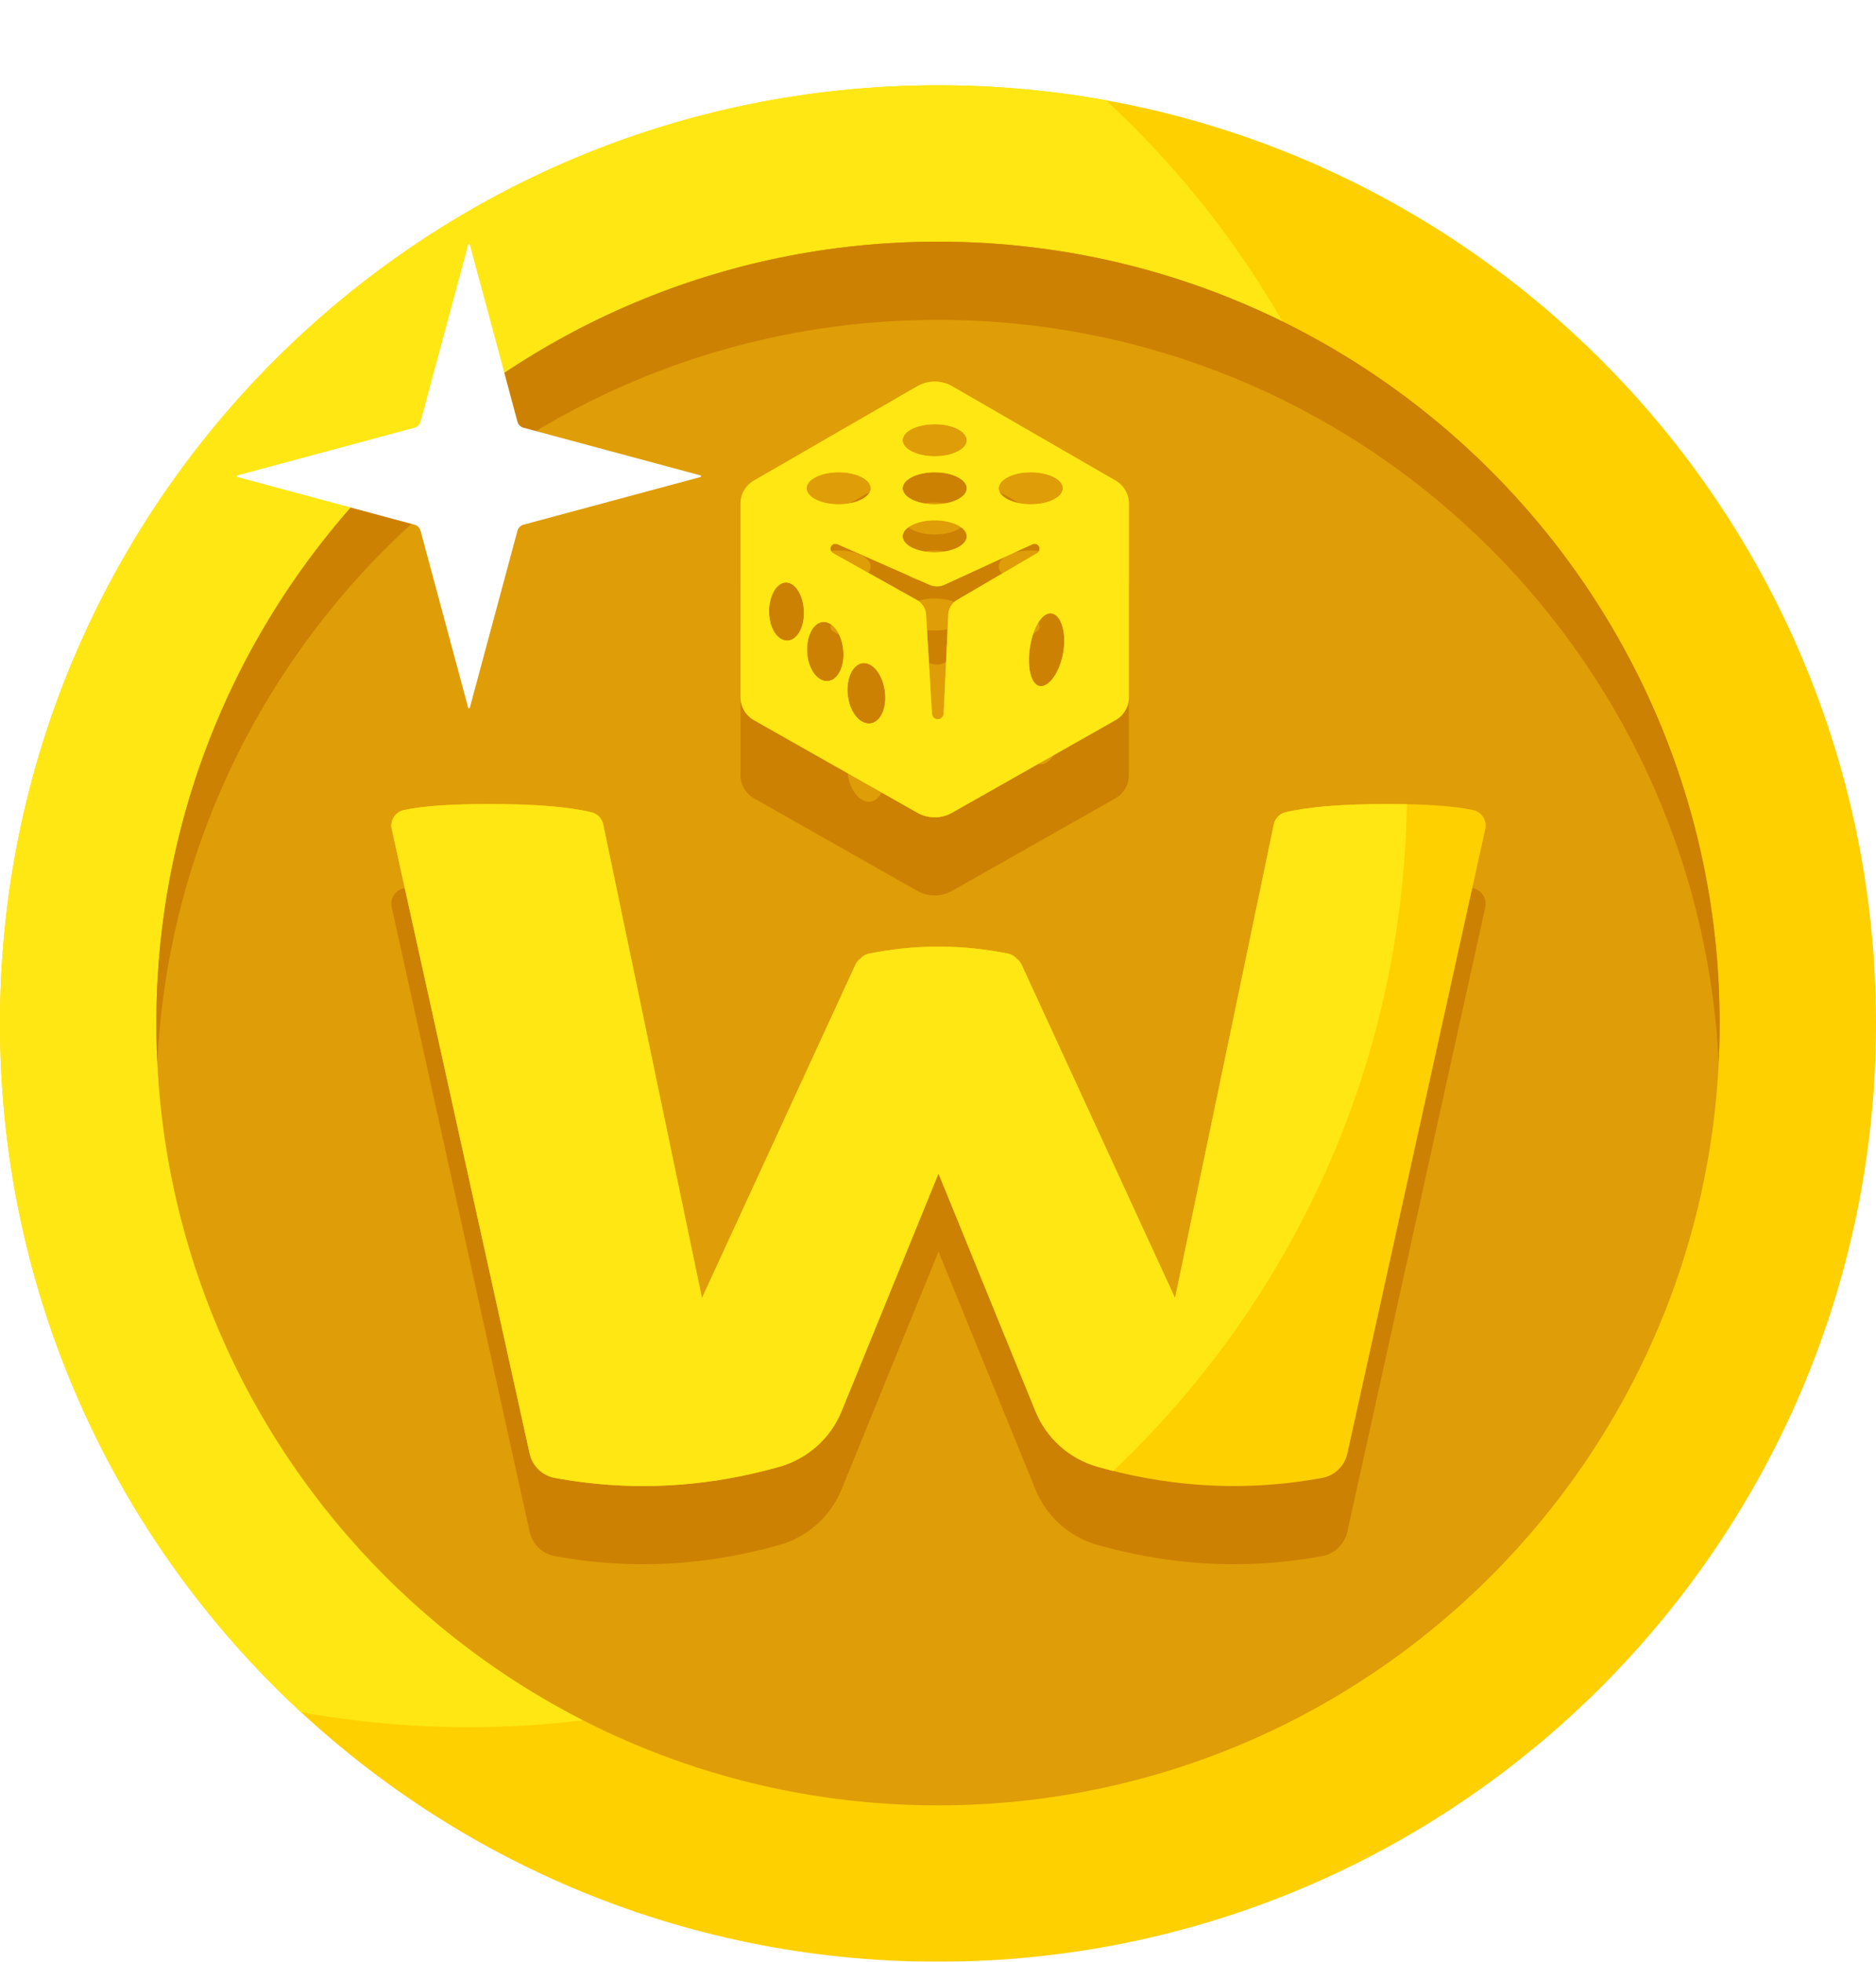 <svg width="220" height="230" viewBox="0 0 220 230" fill="none" xmlns="http://www.w3.org/2000/svg">
<g id="Coin_trx_silver Copy" filter="url(#filter0_d)">
<g id="Coin_winr_y">
<path id="Oval" fill-rule="evenodd" clip-rule="evenodd" d="M110 220C170.751 220 220 170.751 220 110C220 49.249 170.751 0 110 0C49.249 0 0 49.249 0 110C0 170.751 49.249 220 110 220Z" fill="#FFD000"/>
<path id="Combined Shape" fill-rule="evenodd" clip-rule="evenodd" d="M165 82.5C165 143.251 115.751 192.5 55 192.5C48.273 192.5 41.686 191.896 35.292 190.74C13.587 170.646 0 141.91 0 110C0 49.249 49.249 0 110 0C116.727 0 123.314 0.604 129.708 1.76C151.413 21.854 165 50.59 165 82.5Z" fill="#FFE714"/>
<path id="Oval_2" fill-rule="evenodd" clip-rule="evenodd" d="M110 201.667C160.626 201.667 201.667 160.626 201.667 110C201.667 59.374 160.626 18.333 110 18.333C59.374 18.333 18.334 59.374 18.334 110C18.334 160.626 59.374 201.667 110 201.667Z" fill="#DF9D07"/>
<path id="Combined Shape_2" fill-rule="evenodd" clip-rule="evenodd" d="M18.446 114.583C20.834 66.087 60.911 27.5 110 27.5C159.089 27.5 199.166 66.087 201.554 114.583C201.629 113.065 201.667 111.537 201.667 110C201.667 59.374 160.626 18.333 110 18.333C59.374 18.333 18.334 59.374 18.334 110C18.334 111.537 18.371 113.065 18.446 114.583Z" fill="#CD8103"/>
<path id="Combined Shape_3" fill-rule="evenodd" clip-rule="evenodd" d="M130.834 55.523L111.677 44.462C110.4 43.725 108.827 43.725 107.55 44.462L88.392 55.523C87.435 56.075 86.845 57.097 86.845 58.203V80.903C86.845 82.018 87.445 83.047 88.415 83.596L107.579 94.452C108.841 95.166 110.386 95.166 111.647 94.452L130.812 83.596C131.782 83.047 132.382 82.018 132.382 80.903V58.203C132.382 57.097 131.792 56.075 130.834 55.523ZM113.369 50.782C113.369 51.819 111.688 52.66 109.613 52.66C107.539 52.66 105.858 51.819 105.858 50.782C105.858 49.745 107.539 48.904 109.613 48.904C111.688 48.904 113.369 49.745 113.369 50.782ZM109.613 58.294C111.688 58.294 113.369 57.453 113.369 56.416C113.369 55.379 111.688 54.538 109.613 54.538C107.539 54.538 105.858 55.379 105.858 56.416C105.858 57.453 107.539 58.294 109.613 58.294ZM113.369 62.05C113.369 63.087 111.688 63.928 109.613 63.928C107.539 63.928 105.858 63.087 105.858 62.05C105.858 61.013 107.539 60.172 109.613 60.172C111.688 60.172 113.369 61.013 113.369 62.05ZM120.881 58.294C122.955 58.294 124.637 57.453 124.637 56.416C124.637 55.379 122.955 54.538 120.881 54.538C118.807 54.538 117.125 55.379 117.125 56.416C117.125 57.453 118.807 58.294 120.881 58.294ZM102.102 56.416C102.102 57.453 100.42 58.294 98.346 58.294C96.272 58.294 94.59 57.453 94.59 56.416C94.59 55.379 96.272 54.538 98.346 54.538C100.42 54.538 102.102 55.379 102.102 56.416ZM120.731 75.418C120.434 77.916 121.102 79.794 122.221 79.612C123.341 79.429 124.471 77.485 124.745 75.269C125.019 73.054 124.352 71.176 123.255 71.076C122.158 70.975 121.028 72.919 120.731 75.418ZM92.439 74.266C91.287 74.39 90.281 72.985 90.193 71.126C90.104 69.268 90.919 67.632 92.015 67.472C93.111 67.312 94.12 68.717 94.265 70.611C94.41 72.505 93.591 74.141 92.439 74.266ZM94.656 75.757C94.798 77.654 95.88 79.115 97.074 79.02C98.268 78.925 99.082 77.279 98.888 75.345C98.692 73.412 97.605 71.953 96.463 72.085C95.321 72.218 94.513 73.862 94.656 75.757ZM101.975 83.995C100.744 84.06 99.596 82.54 99.409 80.602C99.219 78.665 100.022 77.011 101.206 76.907C102.39 76.804 103.545 78.32 103.782 80.295C104.016 82.272 103.205 83.93 101.975 83.995ZM110.74 67.729C110.203 67.976 109.586 67.981 109.045 67.743L98.21 62.966C97.933 62.843 97.608 62.952 97.46 63.217C97.301 63.5 97.402 63.859 97.686 64.017L107.542 69.53C108.156 69.873 108.552 70.505 108.594 71.207L109.294 82.851C109.314 83.2 109.595 83.478 109.945 83.494C110.323 83.512 110.644 83.22 110.662 82.842L111.211 71.199C111.244 70.501 111.628 69.868 112.23 69.515L121.624 64.017C121.886 63.864 121.989 63.537 121.862 63.261C121.726 62.965 121.375 62.836 121.079 62.972L110.74 67.729ZM82.32 151.352L100.313 112.275C100.447 111.984 100.652 111.736 100.905 111.552C101.088 111.346 101.319 111.179 101.591 111.068C101.7 111.023 101.814 110.989 101.93 110.966C104.618 110.432 107.169 110.165 109.584 110.165C109.742 110.165 109.9 110.166 110.059 110.169C110.218 110.166 110.377 110.165 110.534 110.165C112.95 110.165 115.501 110.432 118.188 110.966C118.304 110.989 118.418 111.023 118.528 111.068C118.8 111.179 119.031 111.346 119.214 111.552C119.466 111.736 119.671 111.984 119.805 112.275L137.799 151.352L149.379 95.824C149.526 95.12 150.065 94.565 150.764 94.397C153.443 93.754 157.433 93.433 162.733 93.433C167.29 93.433 170.636 93.671 172.771 94.146C173.771 94.368 174.402 95.359 174.181 96.359L158.003 169.592C157.681 171.051 156.515 172.175 155.046 172.445C150.172 173.338 145.297 173.6 140.423 173.232C136.52 172.938 132.617 172.239 128.714 171.136C125.411 170.203 122.722 167.799 121.426 164.621L110.059 136.75L98.692 164.621C97.396 167.799 94.708 170.203 91.405 171.136C87.501 172.239 83.598 172.938 79.695 173.232C74.821 173.6 69.947 173.338 65.073 172.445C63.603 172.175 62.438 171.051 62.115 169.592L45.937 96.359C45.716 95.359 46.347 94.368 47.347 94.146C49.482 93.671 52.828 93.433 57.386 93.433C62.686 93.433 66.675 93.754 69.354 94.397C70.053 94.565 70.592 95.12 70.739 95.824L82.32 151.352Z" fill="#CD8103"/>
<path id="Combined Shape_4" fill-rule="evenodd" clip-rule="evenodd" d="M130.834 46.356L111.677 35.296C110.4 34.558 108.827 34.558 107.55 35.296L88.392 46.356C87.435 46.909 86.845 47.931 86.845 49.037V71.736C86.845 72.851 87.445 73.88 88.415 74.43L107.579 85.285C108.841 86 110.386 86 111.647 85.285L130.812 74.43C131.782 73.88 132.382 72.851 132.382 71.736V49.037C132.382 47.931 131.792 46.909 130.834 46.356ZM113.369 41.616C113.369 42.653 111.688 43.494 109.613 43.494C107.539 43.494 105.858 42.653 105.858 41.616C105.858 40.579 107.539 39.738 109.613 39.738C111.688 39.738 113.369 40.579 113.369 41.616ZM109.613 49.128C111.688 49.128 113.369 48.287 113.369 47.25C113.369 46.212 111.688 45.372 109.613 45.372C107.539 45.372 105.858 46.212 105.858 47.25C105.858 48.287 107.539 49.128 109.613 49.128ZM113.369 52.883C113.369 53.92 111.688 54.761 109.613 54.761C107.539 54.761 105.858 53.92 105.858 52.883C105.858 51.846 107.539 51.005 109.613 51.005C111.688 51.005 113.369 51.846 113.369 52.883ZM120.881 49.128C122.955 49.128 124.637 48.287 124.637 47.25C124.637 46.212 122.955 45.372 120.881 45.372C118.807 45.372 117.125 46.212 117.125 47.25C117.125 48.287 118.807 49.128 120.881 49.128ZM102.102 47.25C102.102 48.287 100.42 49.128 98.346 49.128C96.272 49.128 94.59 48.287 94.59 47.25C94.59 46.212 96.272 45.372 98.346 45.372C100.42 45.372 102.102 46.212 102.102 47.25ZM120.731 66.251C120.434 68.75 121.102 70.628 122.221 70.445C123.341 70.263 124.471 68.319 124.745 66.103C125.019 63.887 124.352 62.01 123.255 61.909C122.158 61.809 121.028 63.753 120.731 66.251ZM92.439 65.099C91.287 65.224 90.281 63.818 90.193 61.96C90.104 60.102 90.919 58.465 92.015 58.305C93.111 58.145 94.12 59.551 94.265 61.444C94.41 63.338 93.591 64.975 92.439 65.099ZM94.656 66.591C94.798 68.487 95.88 69.948 97.074 69.853C98.268 69.758 99.082 68.112 98.888 66.178C98.692 64.245 97.605 62.787 96.463 62.919C95.321 63.051 94.513 64.695 94.656 66.591ZM101.975 74.829C100.744 74.894 99.596 73.374 99.409 71.435C99.219 69.498 100.022 67.845 101.206 67.741C102.39 67.637 103.545 69.153 103.782 71.128C104.016 73.106 103.205 74.764 101.975 74.829ZM110.74 58.563C110.203 58.81 109.586 58.815 109.045 58.576L98.21 53.799C97.933 53.677 97.608 53.785 97.46 54.05C97.301 54.334 97.402 54.692 97.686 54.851L107.542 60.363C108.156 60.706 108.552 61.339 108.594 62.04L109.294 73.684C109.314 74.034 109.595 74.311 109.945 74.328C110.323 74.346 110.644 74.054 110.662 73.676L111.211 62.032C111.244 61.335 111.628 60.701 112.23 60.349L121.624 54.851C121.886 54.698 121.989 54.371 121.862 54.095C121.726 53.799 121.375 53.669 121.079 53.805L110.74 58.563ZM82.32 142.185L100.313 103.108C100.447 102.817 100.652 102.57 100.905 102.385C101.088 102.18 101.319 102.012 101.591 101.901C101.7 101.857 101.814 101.822 101.93 101.799C104.618 101.266 107.169 100.999 109.584 100.999C109.742 100.999 109.9 101 110.059 101.002C110.218 101 110.377 100.999 110.534 100.999C112.95 100.999 115.501 101.266 118.188 101.799C118.304 101.822 118.418 101.857 118.528 101.901C118.8 102.012 119.031 102.18 119.214 102.385C119.466 102.57 119.671 102.817 119.805 103.108L137.799 142.185L149.379 86.657C149.526 85.954 150.065 85.398 150.764 85.231C153.443 84.588 157.433 84.266 162.733 84.266C167.29 84.266 170.636 84.504 172.771 84.979C173.771 85.202 174.402 86.192 174.181 87.193L158.003 160.426C157.681 161.885 156.515 163.009 155.046 163.278C150.172 164.171 145.297 164.434 140.423 164.066C136.52 163.771 132.617 163.073 128.714 161.97C125.411 161.036 122.722 158.633 121.426 155.455L110.059 127.584L98.692 155.455C97.396 158.633 94.708 161.036 91.405 161.97C87.501 163.073 83.598 163.771 79.695 164.066C74.821 164.434 69.947 164.171 65.073 163.278C63.603 163.009 62.438 161.885 62.115 160.426L45.937 87.193C45.716 86.192 46.347 85.202 47.347 84.979C49.482 84.504 52.828 84.266 57.386 84.266C62.686 84.266 66.675 84.588 69.354 85.231C70.053 85.398 70.592 85.954 70.739 86.657L82.32 142.185Z" fill="#FFD000"/>
<path id="Combined Shape_5" fill-rule="evenodd" clip-rule="evenodd" d="M164.986 84.288C164.271 84.274 163.52 84.266 162.733 84.266C157.433 84.266 153.443 84.588 150.764 85.231C150.065 85.398 149.526 85.954 149.379 86.657L137.799 142.185L119.805 103.108C119.671 102.817 119.466 102.57 119.214 102.385C119.031 102.18 118.8 102.012 118.528 101.901C118.418 101.857 118.304 101.822 118.188 101.799C115.501 101.266 112.95 100.999 110.534 100.999C110.377 100.999 110.218 101 110.059 101.002C109.9 101 109.742 100.999 109.584 100.999C107.169 100.999 104.618 101.266 101.93 101.799C101.814 101.822 101.7 101.857 101.591 101.901C101.319 102.012 101.088 102.18 100.905 102.385C100.652 102.57 100.447 102.817 100.313 103.108L82.32 142.185L70.739 86.657C70.592 85.954 70.053 85.398 69.354 85.231C66.675 84.588 62.686 84.266 57.386 84.266C52.828 84.266 49.482 84.504 47.347 84.979C46.347 85.202 45.716 86.192 45.937 87.193L62.115 160.426C62.438 161.885 63.603 163.009 65.073 163.278C69.947 164.171 74.821 164.434 79.695 164.066C83.598 163.771 87.501 163.073 91.405 161.97C94.708 161.036 97.396 158.633 98.692 155.455L110.059 127.584L121.426 155.455C122.722 158.633 125.411 161.036 128.714 161.97C129.324 162.142 129.934 162.305 130.544 162.457C151.359 142.784 164.495 115.072 164.986 84.288ZM111.677 35.296L130.834 46.356C131.792 46.909 132.382 47.931 132.382 49.037V71.736C132.382 72.851 131.782 73.88 130.812 74.43L111.647 85.285C110.386 86 108.841 86 107.579 85.285L88.415 74.43C87.445 73.88 86.845 72.851 86.845 71.736V49.037C86.845 47.931 87.435 46.909 88.392 46.356L107.55 35.296C108.827 34.558 110.4 34.558 111.677 35.296ZM109.613 43.494C111.688 43.494 113.369 42.653 113.369 41.616C113.369 40.579 111.688 39.738 109.613 39.738C107.539 39.738 105.858 40.579 105.858 41.616C105.858 42.653 107.539 43.494 109.613 43.494ZM113.369 47.25C113.369 48.287 111.688 49.128 109.613 49.128C107.539 49.128 105.858 48.287 105.858 47.25C105.858 46.212 107.539 45.372 109.613 45.372C111.688 45.372 113.369 46.212 113.369 47.25ZM109.613 54.761C111.688 54.761 113.369 53.92 113.369 52.883C113.369 51.846 111.688 51.005 109.613 51.005C107.539 51.005 105.858 51.846 105.858 52.883C105.858 53.92 107.539 54.761 109.613 54.761ZM124.637 47.25C124.637 48.287 122.955 49.128 120.881 49.128C118.807 49.128 117.125 48.287 117.125 47.25C117.125 46.212 118.807 45.372 120.881 45.372C122.955 45.372 124.637 46.212 124.637 47.25ZM98.346 49.128C100.42 49.128 102.102 48.287 102.102 47.25C102.102 46.212 100.42 45.372 98.346 45.372C96.272 45.372 94.59 46.212 94.59 47.25C94.59 48.287 96.272 49.128 98.346 49.128ZM122.221 70.445C121.102 70.628 120.434 68.75 120.731 66.251C121.028 63.753 122.158 61.809 123.255 61.909C124.352 62.01 125.019 63.887 124.745 66.103C124.471 68.319 123.341 70.263 122.221 70.445ZM90.193 61.96C90.281 63.818 91.287 65.224 92.439 65.099C93.591 64.975 94.41 63.338 94.265 61.444C94.12 59.551 93.111 58.145 92.015 58.305C90.919 58.465 90.104 60.102 90.193 61.96ZM97.074 69.853C95.88 69.948 94.798 68.487 94.656 66.591C94.513 64.695 95.321 63.051 96.463 62.919C97.605 62.787 98.692 64.245 98.888 66.178C99.082 68.112 98.268 69.758 97.074 69.853ZM99.409 71.435C99.596 73.374 100.744 74.894 101.975 74.829C103.205 74.764 104.016 73.106 103.782 71.128C103.545 69.153 102.39 67.637 101.206 67.741C100.022 67.845 99.219 69.498 99.409 71.435ZM109.045 58.576C109.586 58.815 110.203 58.81 110.74 58.563L121.079 53.805C121.375 53.669 121.726 53.799 121.862 54.095C121.989 54.371 121.886 54.698 121.624 54.851L112.23 60.349C111.628 60.701 111.244 61.335 111.211 62.032L110.662 73.676C110.644 74.054 110.323 74.346 109.945 74.328C109.595 74.311 109.314 74.034 109.294 73.684L108.594 62.04C108.552 61.339 108.156 60.706 107.542 60.363L97.686 54.851C97.402 54.692 97.301 54.334 97.46 54.05C97.608 53.785 97.933 53.677 98.21 53.799L109.045 58.576Z" fill="#FFE714"/>
</g>
<path id="Star" fill-rule="evenodd" clip-rule="evenodd" d="M49.316 52.223C49.223 51.879 48.955 51.61 48.61 51.517L27.859 45.93C27.76 45.903 27.76 45.763 27.859 45.737L48.61 40.149C48.955 40.057 49.223 39.788 49.316 39.444L54.903 18.692C54.93 18.593 55.07 18.593 55.097 18.692L60.684 39.444C60.777 39.788 61.045 40.057 61.39 40.149L82.141 45.737C82.24 45.763 82.24 45.903 82.141 45.93L61.39 51.517C61.045 51.61 60.777 51.879 60.684 52.223L55.097 72.975C55.07 73.073 54.93 73.073 54.903 72.975L49.316 52.223Z" fill="white"/>
</g>
<defs>
<filter id="filter0_d" x="0" y="0" width="220" height="230" filterUnits="userSpaceOnUse" color-interpolation-filters="sRGB">
<feFlood flood-opacity="0" result="BackgroundImageFix"/>
<feColorMatrix in="SourceAlpha" type="matrix" values="0 0 0 0 0 0 0 0 0 0 0 0 0 0 0 0 0 0 127 0"/>
<feOffset dy="10"/>
<feColorMatrix type="matrix" values="0 0 0 0 0.449 0 0 0 0 0.259 0 0 0 0 0.048 0 0 0 1 0"/>
<feBlend mode="normal" in2="BackgroundImageFix" result="effect1_dropShadow"/>
<feBlend mode="normal" in="SourceGraphic" in2="effect1_dropShadow" result="shape"/>
</filter>
</defs>
</svg>
